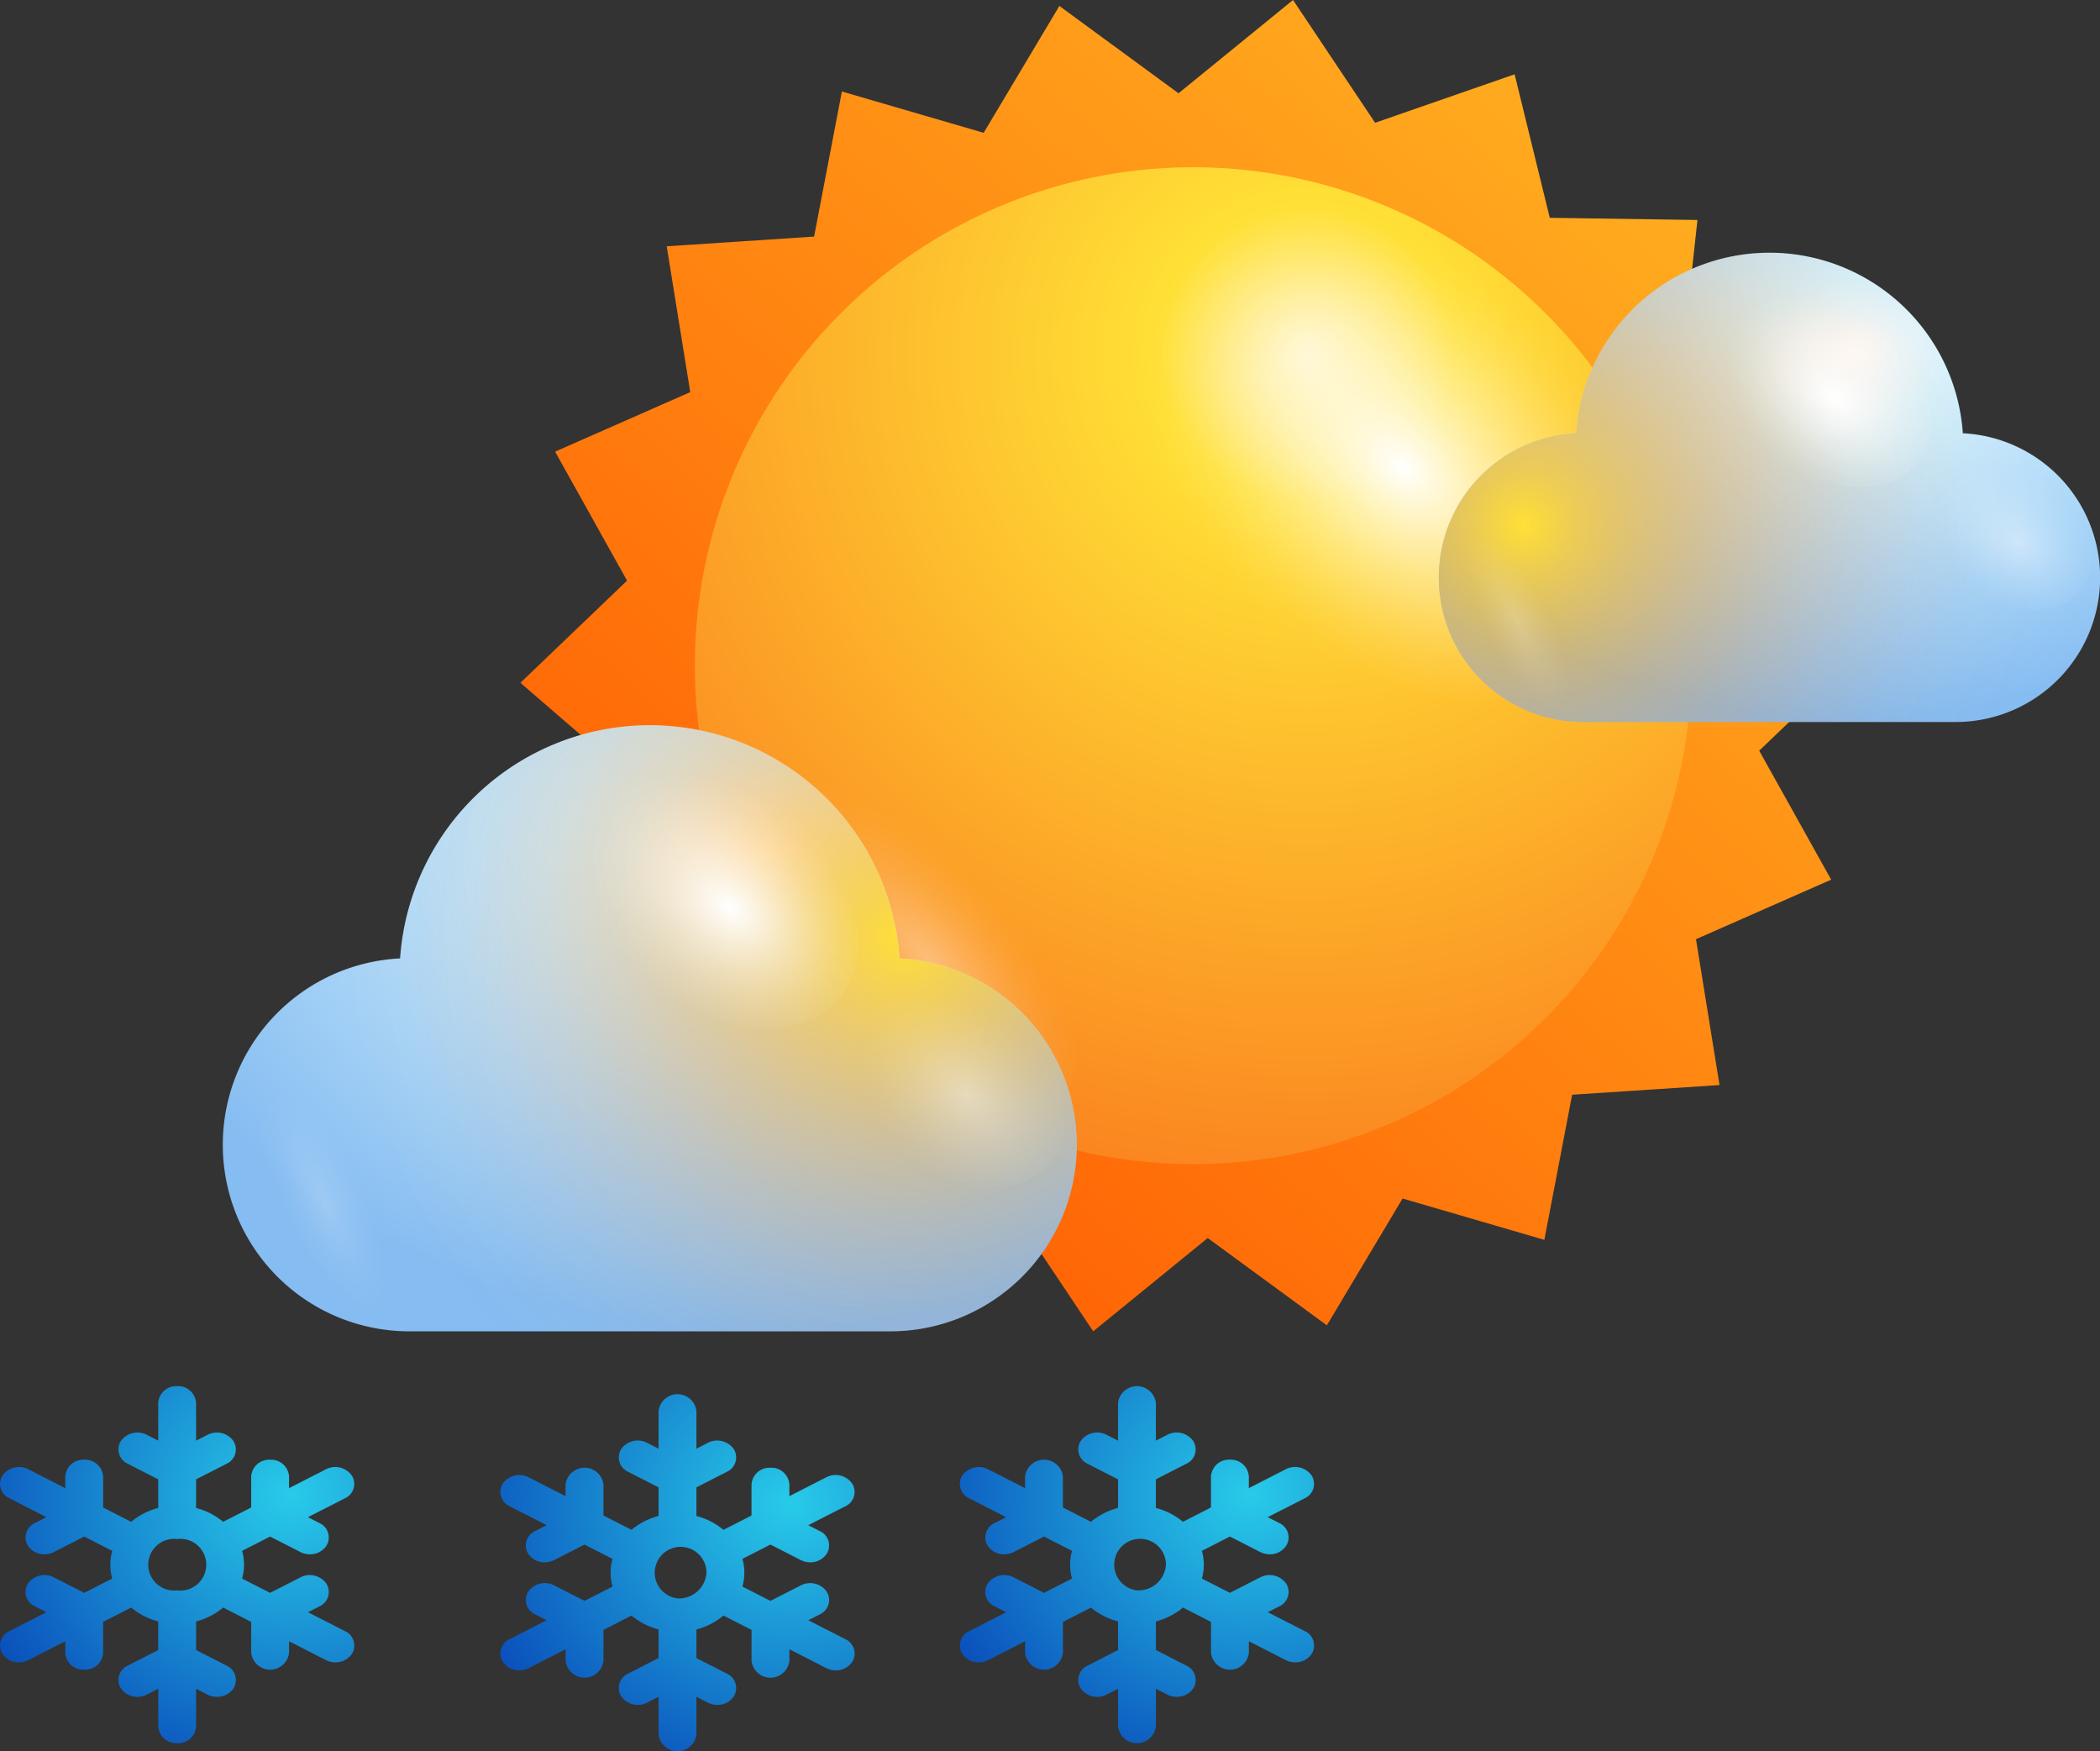 <svg xmlns="http://www.w3.org/2000/svg" xmlns:xlink="http://www.w3.org/1999/xlink" width="119.454" height="99.591" viewBox="0 0 119.454 99.591">
  <rect x="0" y="0" width="119.454" height="99.591" fill="#333333" stroke="none"/>
  <defs>
    <style>
      .cls-1 {
        isolation: isolate;
      }

      .cls-2 {
        fill: url(#radial-gradient);
      }

      .cls-3 {
        fill: url(#radial-gradient-2);
      }

      .cls-4 {
        fill: url(#linear-gradient);
      }

      .cls-5 {
        fill: url(#radial-gradient-3);
      }

      .cls-10, .cls-11, .cls-12, .cls-15, .cls-16, .cls-17, .cls-6, .cls-7 {
        mix-blend-mode: overlay;
      }

      .cls-6 {
        fill: url(#radial-gradient-4);
      }

      .cls-11, .cls-16, .cls-7 {
        opacity: 0.4;
      }

      .cls-7 {
        fill: url(#Degradado_sin_nombre_34);
      }

      .cls-8 {
        fill: url(#radial-gradient-5);
      }

      .cls-9 {
        fill: url(#radial-gradient-6);
      }

      .cls-10 {
        fill: url(#radial-gradient-7);
      }

      .cls-11 {
        fill: url(#radial-gradient-8);
      }

      .cls-12, .cls-17 {
        opacity: 0.2;
      }

      .cls-12 {
        fill: url(#Degradado_sin_nombre_34-2);
      }

      .cls-13 {
        fill: url(#radial-gradient-9);
      }

      .cls-14 {
        fill: url(#radial-gradient-10);
      }

      .cls-15 {
        fill: url(#radial-gradient-11);
      }

      .cls-16 {
        fill: url(#radial-gradient-12);
      }

      .cls-17 {
        fill: url(#Degradado_sin_nombre_34-3);
      }

      .cls-18 {
        fill: url(#radial-gradient-13);
      }
    </style>
    <radialGradient id="radial-gradient" cx="364.392" cy="-269.711" r="62.655" gradientTransform="translate(-68.659 159.931) scale(0.312 0.276)" gradientUnits="userSpaceOnUse">
      <stop offset="0" stop-color="#28cbe9"/>
      <stop offset="1" stop-color="#0a4fbb"/>
    </radialGradient>
    <radialGradient id="radial-gradient-2" cx="448.1" cy="-271.362" r="62.655" xlink:href="#radial-gradient"/>
    <linearGradient id="linear-gradient" x1="102.76" y1="-1.136" x2="35.502" y2="74.024" gradientUnits="userSpaceOnUse">
      <stop offset="0" stop-color="#ffba24"/>
      <stop offset="1" stop-color="#f50"/>
    </linearGradient>
    <radialGradient id="radial-gradient-3" cx="-643.699" cy="20.084" r="53.807" gradientTransform="matrix(-1, 0, 0, 1, -569.348, 0)" gradientUnits="userSpaceOnUse">
      <stop offset="0" stop-color="#fff4c3"/>
      <stop offset="0.156" stop-color="#ffe036"/>
      <stop offset="1" stop-color="#fa761c"/>
    </radialGradient>
    <radialGradient id="radial-gradient-4" cx="636.341" cy="-1766.388" r="8.077" gradientTransform="matrix(-0.839, 1.154, -1.619, -1.313, -2246.094, -3027.023)" gradientUnits="userSpaceOnUse">
      <stop offset="0" stop-color="#fff"/>
      <stop offset="0.103" stop-color="#fff" stop-opacity="0.848"/>
      <stop offset="0.29" stop-color="#fff" stop-opacity="0.594"/>
      <stop offset="0.469" stop-color="#fff" stop-opacity="0.382"/>
      <stop offset="0.635" stop-color="#fff" stop-opacity="0.217"/>
      <stop offset="0.783" stop-color="#fff" stop-opacity="0.098"/>
      <stop offset="0.91" stop-color="#fff" stop-opacity="0.026"/>
      <stop offset="1" stop-color="#fff" stop-opacity="0"/>
    </radialGradient>
    <radialGradient id="Degradado_sin_nombre_34" data-name="Degradado sin nombre 34" cx="-3373.261" cy="3532.627" r="7.794" gradientTransform="matrix(-1.172, -1.101, 0.222, -0.728, -4684.744, -1087.438)" xlink:href="#radial-gradient-4"/>
    <radialGradient id="radial-gradient-5" cx="43.087" cy="48.51" r="37.042" gradientTransform="translate(86.174 83.946) rotate(180) scale(1 0.73)" gradientUnits="userSpaceOnUse">
      <stop offset="0" stop-color="#fff"/>
      <stop offset="0.198" stop-color="#d5f3ff"/>
      <stop offset="1" stop-color="#85bcf1"/>
    </radialGradient>
    <radialGradient id="radial-gradient-6" cx="51.491" cy="53.344" r="42.112" gradientUnits="userSpaceOnUse">
      <stop offset="0" stop-color="#ffe036"/>
      <stop offset="0.081" stop-color="#fecb31" stop-opacity="0.806"/>
      <stop offset="0.182" stop-color="#fdb52b" stop-opacity="0.595"/>
      <stop offset="0.283" stop-color="#fca227" stop-opacity="0.413"/>
      <stop offset="0.384" stop-color="#fb9223" stop-opacity="0.264"/>
      <stop offset="0.484" stop-color="#fb8620" stop-opacity="0.148"/>
      <stop offset="0.582" stop-color="#fa7d1e" stop-opacity="0.066"/>
      <stop offset="0.677" stop-color="#fa781c" stop-opacity="0.017"/>
      <stop offset="0.769" stop-color="#fa761c" stop-opacity="0"/>
    </radialGradient>
    <radialGradient id="radial-gradient-7" cx="666.909" cy="-1758.605" r="4.469" xlink:href="#radial-gradient-4"/>
    <radialGradient id="radial-gradient-8" cx="666.775" cy="-1766.861" r="3.512" xlink:href="#radial-gradient-4"/>
    <radialGradient id="Degradado_sin_nombre_34-2" data-name="Degradado sin nombre 34" cx="18.447" cy="68.413" r="2.568" gradientTransform="matrix(0.901, -0.434, 1.263, 2.623, -84.563, -103.026)" xlink:href="#radial-gradient-4"/>
    <radialGradient id="radial-gradient-9" cx="105.395" cy="19.997" r="28.681" gradientTransform="translate(210.79 34.605) rotate(180) scale(1 0.73)" xlink:href="#radial-gradient-5"/>
    <radialGradient id="radial-gradient-10" cx="86.658" cy="29.846" r="38.327" xlink:href="#radial-gradient-6"/>
    <radialGradient id="radial-gradient-11" cx="623.311" cy="-1774.828" r="3.461" xlink:href="#radial-gradient-4"/>
    <radialGradient id="radial-gradient-12" cx="623.208" cy="-1781.219" r="2.72" xlink:href="#radial-gradient-4"/>
    <radialGradient id="Degradado_sin_nombre_34-3" data-name="Degradado sin nombre 34" cx="86.317" cy="35.407" r="1.988" gradientTransform="matrix(0.901, -0.434, 1.263, 2.623, -36.167, -20.02)" xlink:href="#radial-gradient-4"/>
    <radialGradient id="radial-gradient-13" cx="273.244" cy="-271.361" r="62.655" xlink:href="#radial-gradient"/>
  </defs>
  <g class="cls-1">
    <g id="Слой_2" data-name="Слой 2">
      <g id="BACKGROUND">
        <path class="cls-2" d="M48.076,93.213l-2.098-1.072.649-.331a.896.896,0,0,0,.395-1.302,1.157,1.157,0,0,0-1.471-.349l-1.727.881-1.593-.814a2.892,2.892,0,0,0,0-1.574l1.593-.815,1.726.882a1.177,1.177,0,0,0,.537.128,1.11,1.11,0,0,0,.934-.477.896.896,0,0,0-.394-1.302l-.65-.332,2.099-1.072a.896.896,0,0,0,.394-1.302,1.154,1.154,0,0,0-1.471-.349l-2.098,1.072.001-.663a1.021,1.021,0,0,0-1.077-.953h0a1.021,1.021,0,0,0-1.077.953l-.001,1.764-1.595.815a3.936,3.936,0,0,0-1.538-.789v-1.627L41.34,83.702a.895.895,0,0,0,.394-1.301,1.156,1.156,0,0,0-1.471-.349l-.649.332V80.239a1.085,1.085,0,0,0-2.154,0V82.383l-.65-.332a1.156,1.156,0,0,0-1.471.349.896.896,0,0,0,.394,1.301l1.727.883v1.627a3.933,3.933,0,0,0-1.539.789l-1.595-.816V84.421a1.085,1.085,0,0,0-2.154,0v.664l-2.098-1.072a1.155,1.155,0,0,0-1.471.349.896.896,0,0,0,.394,1.302l2.098,1.072-.65.331a.897.897,0,0,0-.394,1.303,1.11,1.11,0,0,0,.934.477,1.177,1.177,0,0,0,.537-.128l1.727-.882,1.594.815a2.884,2.884,0,0,0,0,1.574l-1.594.814-1.726-.882a1.155,1.155,0,0,0-1.471.349.895.895,0,0,0,.394,1.302l.65.332L28.998,93.213a.896.896,0,0,0-.394,1.302,1.108,1.108,0,0,0,.933.477,1.178,1.178,0,0,0,.538-.128l2.097-1.072v.663a1.085,1.085,0,0,0,2.154,0l.001-1.764,1.595-.816a3.934,3.934,0,0,0,1.538.789v1.628l-1.726.882a.895.895,0,0,0-.394,1.302,1.155,1.155,0,0,0,1.471.349l.65-.332v2.145a1.085,1.085,0,0,0,2.154,0V96.494l.649.332a1.178,1.178,0,0,0,.538.128,1.108,1.108,0,0,0,.933-.477.896.896,0,0,0-.393-1.302l-1.727-.883V92.664a3.924,3.924,0,0,0,1.539-.789l1.595.815v1.765a1.085,1.085,0,0,0,2.154,0v-.664l2.098,1.073a1.177,1.177,0,0,0,.537.128,1.11,1.11,0,0,0,.934-.477A.896.896,0,0,0,48.076,93.213ZM38.537,90.898a1.471,1.471,0,1,1,1.649-1.46A1.564,1.564,0,0,1,38.537,90.898Z"/>
        <path class="cls-3" d="M74.212,92.756l-2.098-1.072.649-.331a.896.896,0,0,0,.395-1.302,1.157,1.157,0,0,0-1.471-.349l-1.727.881-1.593-.814a2.892,2.892,0,0,0,0-1.574l1.593-.815,1.726.882a1.177,1.177,0,0,0,.537.128,1.11,1.11,0,0,0,.934-.477.896.896,0,0,0-.394-1.302l-.65-.332,2.099-1.072a.896.896,0,0,0,.394-1.302,1.154,1.154,0,0,0-1.471-.349l-2.098,1.072.001-.663a1.021,1.021,0,0,0-1.077-.953h0a1.021,1.021,0,0,0-1.077.953l-.001,1.764-1.595.815a3.936,3.936,0,0,0-1.538-.789v-1.627l1.726-.883a.895.895,0,0,0,.394-1.301,1.156,1.156,0,0,0-1.471-.349l-.649.332V79.783a1.085,1.085,0,0,0-2.154,0v2.144l-.65-.332a1.156,1.156,0,0,0-1.471.349.896.896,0,0,0,.394,1.301l1.727.883v1.627a3.933,3.933,0,0,0-1.539.789l-1.595-.816V83.965a1.085,1.085,0,0,0-2.154,0v.664L56.211,83.557a1.155,1.155,0,0,0-1.471.349.896.896,0,0,0,.394,1.302l2.098,1.072-.65.331a.897.897,0,0,0-.394,1.303,1.11,1.11,0,0,0,.934.477,1.177,1.177,0,0,0,.537-.128l1.727-.882,1.594.815a2.884,2.884,0,0,0,0,1.574l-1.594.814-1.726-.882a1.155,1.155,0,0,0-1.471.349.895.895,0,0,0,.394,1.302l.65.332-2.098,1.073a.896.896,0,0,0-.394,1.302,1.108,1.108,0,0,0,.933.477,1.178,1.178,0,0,0,.538-.128l2.097-1.072v.663a1.085,1.085,0,0,0,2.154,0l.001-1.764,1.595-.816a3.934,3.934,0,0,0,1.538.789v1.628l-1.726.882a.895.895,0,0,0-.394,1.302,1.155,1.155,0,0,0,1.471.349l.65-.332V98.181a1.085,1.085,0,0,0,2.154,0V96.037l.649.332a1.178,1.178,0,0,0,.538.128,1.108,1.108,0,0,0,.933-.477.896.896,0,0,0-.393-1.302l-1.727-.883V92.208a3.924,3.924,0,0,0,1.539-.789l1.595.815v1.765a1.085,1.085,0,0,0,2.154,0v-.664l2.098,1.073a1.177,1.177,0,0,0,.537.128,1.11,1.11,0,0,0,.934-.477A.896.896,0,0,0,74.212,92.756Zm-9.539-2.315a1.471,1.471,0,1,1,1.649-1.46A1.564,1.564,0,0,1,64.673,90.442Z"/>
      </g>
      <g id="OBJECTS">
        <g>
          <polygon class="cls-4" points="97.811 61.705 89.427 62.256 87.847 70.508 79.782 68.158 75.475 75.371 68.699 70.404 62.185 75.711 57.516 68.727 49.58 71.484 47.582 63.324 39.181 63.201 40.095 54.85 32.242 51.861 35.957 44.324 29.602 38.83 35.668 33.02 31.575 25.684 39.263 22.299 37.925 14.006 46.308 13.455 47.889 5.203 55.954 7.553 60.26 0.338 67.037 5.305 73.551 0 78.22 6.982 86.156 4.225 88.156 12.387 96.556 12.51 95.642 20.859 103.494 23.848 99.78 31.385 106.136 36.879 100.069 42.69 104.162 50.025 96.473 53.41 97.811 61.705"/>
          <path class="cls-5" d="M39.524,37.853A28.345,28.345,0,1,0,67.867,9.512,28.345,28.345,0,0,0,39.524,37.853Z"/>
          <g>
            <path class="cls-6" d="M72.188,34.94c-7.22-5.859-10.039-14.774-6.297-19.92,3.745-5.146,12.632-4.566,19.854,1.285,7.218,5.856,10.033,14.775,6.293,19.918C88.291,41.371,79.405,40.791,72.188,34.94Z"/>
            <path class="cls-7" d="M42.816,44.119c.958-3.135,5.817-1.836,10.862,2.902,5.044,4.738,8.355,11.117,7.404,14.256-.954,3.133-5.816,1.836-10.861-2.902C45.178,53.635,41.864,47.25,42.816,44.119Z"/>
          </g>
        </g>
        <g>
          <path class="cls-8" d="M51.167,54.504a14.238,14.238,0,0,0-28.409,0,10.61,10.61,0,0,0,.533,21.207H50.635a10.61,10.61,0,0,0,.532-21.207Z"/>
          <path class="cls-9" d="M51.167,54.504a14.238,14.238,0,0,0-28.409,0,10.61,10.61,0,0,0,.533,21.207H50.635a10.61,10.61,0,0,0,.532-21.207Z"/>
          <path class="cls-10" d="M36.964,55.824c-3.994-3.24-5.555-8.174-3.483-11.021,2.071-2.848,6.989-2.525,10.984.711,3.994,3.24,5.552,8.176,3.482,11.021C45.875,59.383,40.957,59.062,36.964,55.824Z"/>
          <path class="cls-11" d="M51.242,65.402c-3.139-2.547-4.364-6.424-2.738-8.662,1.628-2.238,5.493-1.986,8.634.559,3.138,2.547,4.362,6.426,2.736,8.66C58.244,68.197,54.381,67.947,51.242,65.402Z"/>
          <path class="cls-12" d="M20.267,65.758c-2.316-3.613-5.007-5.354-6.015-3.889-1.003,1.465.059,5.584,2.373,9.197,2.317,3.613,5.01,5.356,6.015,3.889C23.645,73.486,22.583,69.371,20.267,65.758Z"/>
        </g>
        <g>
          <path class="cls-13" d="M111.652,24.639a11.024,11.024,0,0,0-21.996,0,8.215,8.215,0,0,0,.412,16.42h21.172a8.215,8.215,0,0,0,.412-16.42Z"/>
          <path class="cls-14" d="M111.652,24.639a11.024,11.024,0,0,0-21.996,0,8.215,8.215,0,0,0,.412,16.42h21.172a8.215,8.215,0,0,0,.412-16.42Z"/>
          <path class="cls-15" d="M100.655,25.66c-3.093-2.51-4.301-6.328-2.697-8.533,1.603-2.205,5.412-1.957,8.506.549,3.091,2.51,4.297,6.332,2.696,8.535C107.554,28.416,103.746,28.168,100.655,25.66Z"/>
          <path class="cls-16" d="M111.709,33.076c-2.43-1.973-3.379-4.975-2.119-6.707,1.261-1.732,4.253-1.537,6.684.432,2.43,1.973,3.378,4.977,2.119,6.707C117.131,35.24,114.14,35.045,111.709,33.076Z"/>
          <path class="cls-17" d="M87.727,33.35c-1.793-2.797-3.877-4.143-4.657-3.008-.776,1.133.046,4.322,1.837,7.121,1.795,2.797,3.879,4.144,4.657,3.01C90.342,39.336,89.52,36.148,87.727,33.35Z"/>
        </g>
        <path class="cls-18" d="M19.616,92.757l-2.098-1.072.649-.331a.896.896,0,0,0,.395-1.302,1.157,1.157,0,0,0-1.471-.349l-1.727.881-1.593-.814a2.892,2.892,0,0,0,0-1.574l1.593-.815,1.726.882a1.177,1.177,0,0,0,.537.128,1.11,1.11,0,0,0,.934-.477.896.896,0,0,0-.394-1.302l-.65-.332,2.099-1.072a.896.896,0,0,0,.394-1.302,1.154,1.154,0,0,0-1.471-.349l-2.098,1.072L16.442,83.966a1.021,1.021,0,0,0-1.077-.953h0a1.021,1.021,0,0,0-1.077.953l-.001,1.764-1.595.815a3.936,3.936,0,0,0-1.538-.789v-1.627l1.726-.883a.895.895,0,0,0,.394-1.301,1.156,1.156,0,0,0-1.471-.349l-.649.332V79.783a1.02,1.02,0,0,0-1.077-.953,1.02,1.02,0,0,0-1.077.953v2.144l-.65-.332a1.156,1.156,0,0,0-1.471.349.896.896,0,0,0,.394,1.301l1.727.883v1.627a3.933,3.933,0,0,0-1.539.789l-1.595-.816V83.965A1.021,1.021,0,0,0,4.79,83.013a1.02,1.02,0,0,0-1.077.953v.664L1.616,83.557A1.155,1.155,0,0,0,.145,83.906a.896.896,0,0,0,.394,1.302l2.098,1.072-.65.331a.897.897,0,0,0-.394,1.303,1.11,1.11,0,0,0,.934.477,1.177,1.177,0,0,0,.537-.128l1.727-.882,1.594.815a2.884,2.884,0,0,0,0,1.574l-1.594.814-1.726-.882a1.155,1.155,0,0,0-1.471.349.895.895,0,0,0,.394,1.302l.65.332L.539,92.757a.896.896,0,0,0-.394,1.302,1.108,1.108,0,0,0,.933.477,1.178,1.178,0,0,0,.538-.128l2.097-1.072v.663a1.021,1.021,0,0,0,1.077.953,1.021,1.021,0,0,0,1.077-.953L5.867,92.235l1.595-.816A3.934,3.934,0,0,0,9,92.208v1.628l-1.726.882a.895.895,0,0,0-.394,1.302,1.155,1.155,0,0,0,1.471.349l.65-.332v2.145a1.021,1.021,0,0,0,1.077.953,1.021,1.021,0,0,0,1.077-.953V96.038l.649.332a1.178,1.178,0,0,0,.538.128,1.108,1.108,0,0,0,.933-.477.896.896,0,0,0-.393-1.302l-1.727-.883V92.208a3.924,3.924,0,0,0,1.539-.789l1.595.815v1.765a1.085,1.085,0,0,0,2.154,0v-.664l2.098,1.073a1.177,1.177,0,0,0,.537.128,1.11,1.11,0,0,0,.934-.477A.896.896,0,0,0,19.616,92.757ZM10.078,90.442a1.47,1.47,0,1,1,0-2.919,1.471,1.471,0,1,1,0,2.919Z"/>
      </g>
    </g>
  </g>
</svg>
